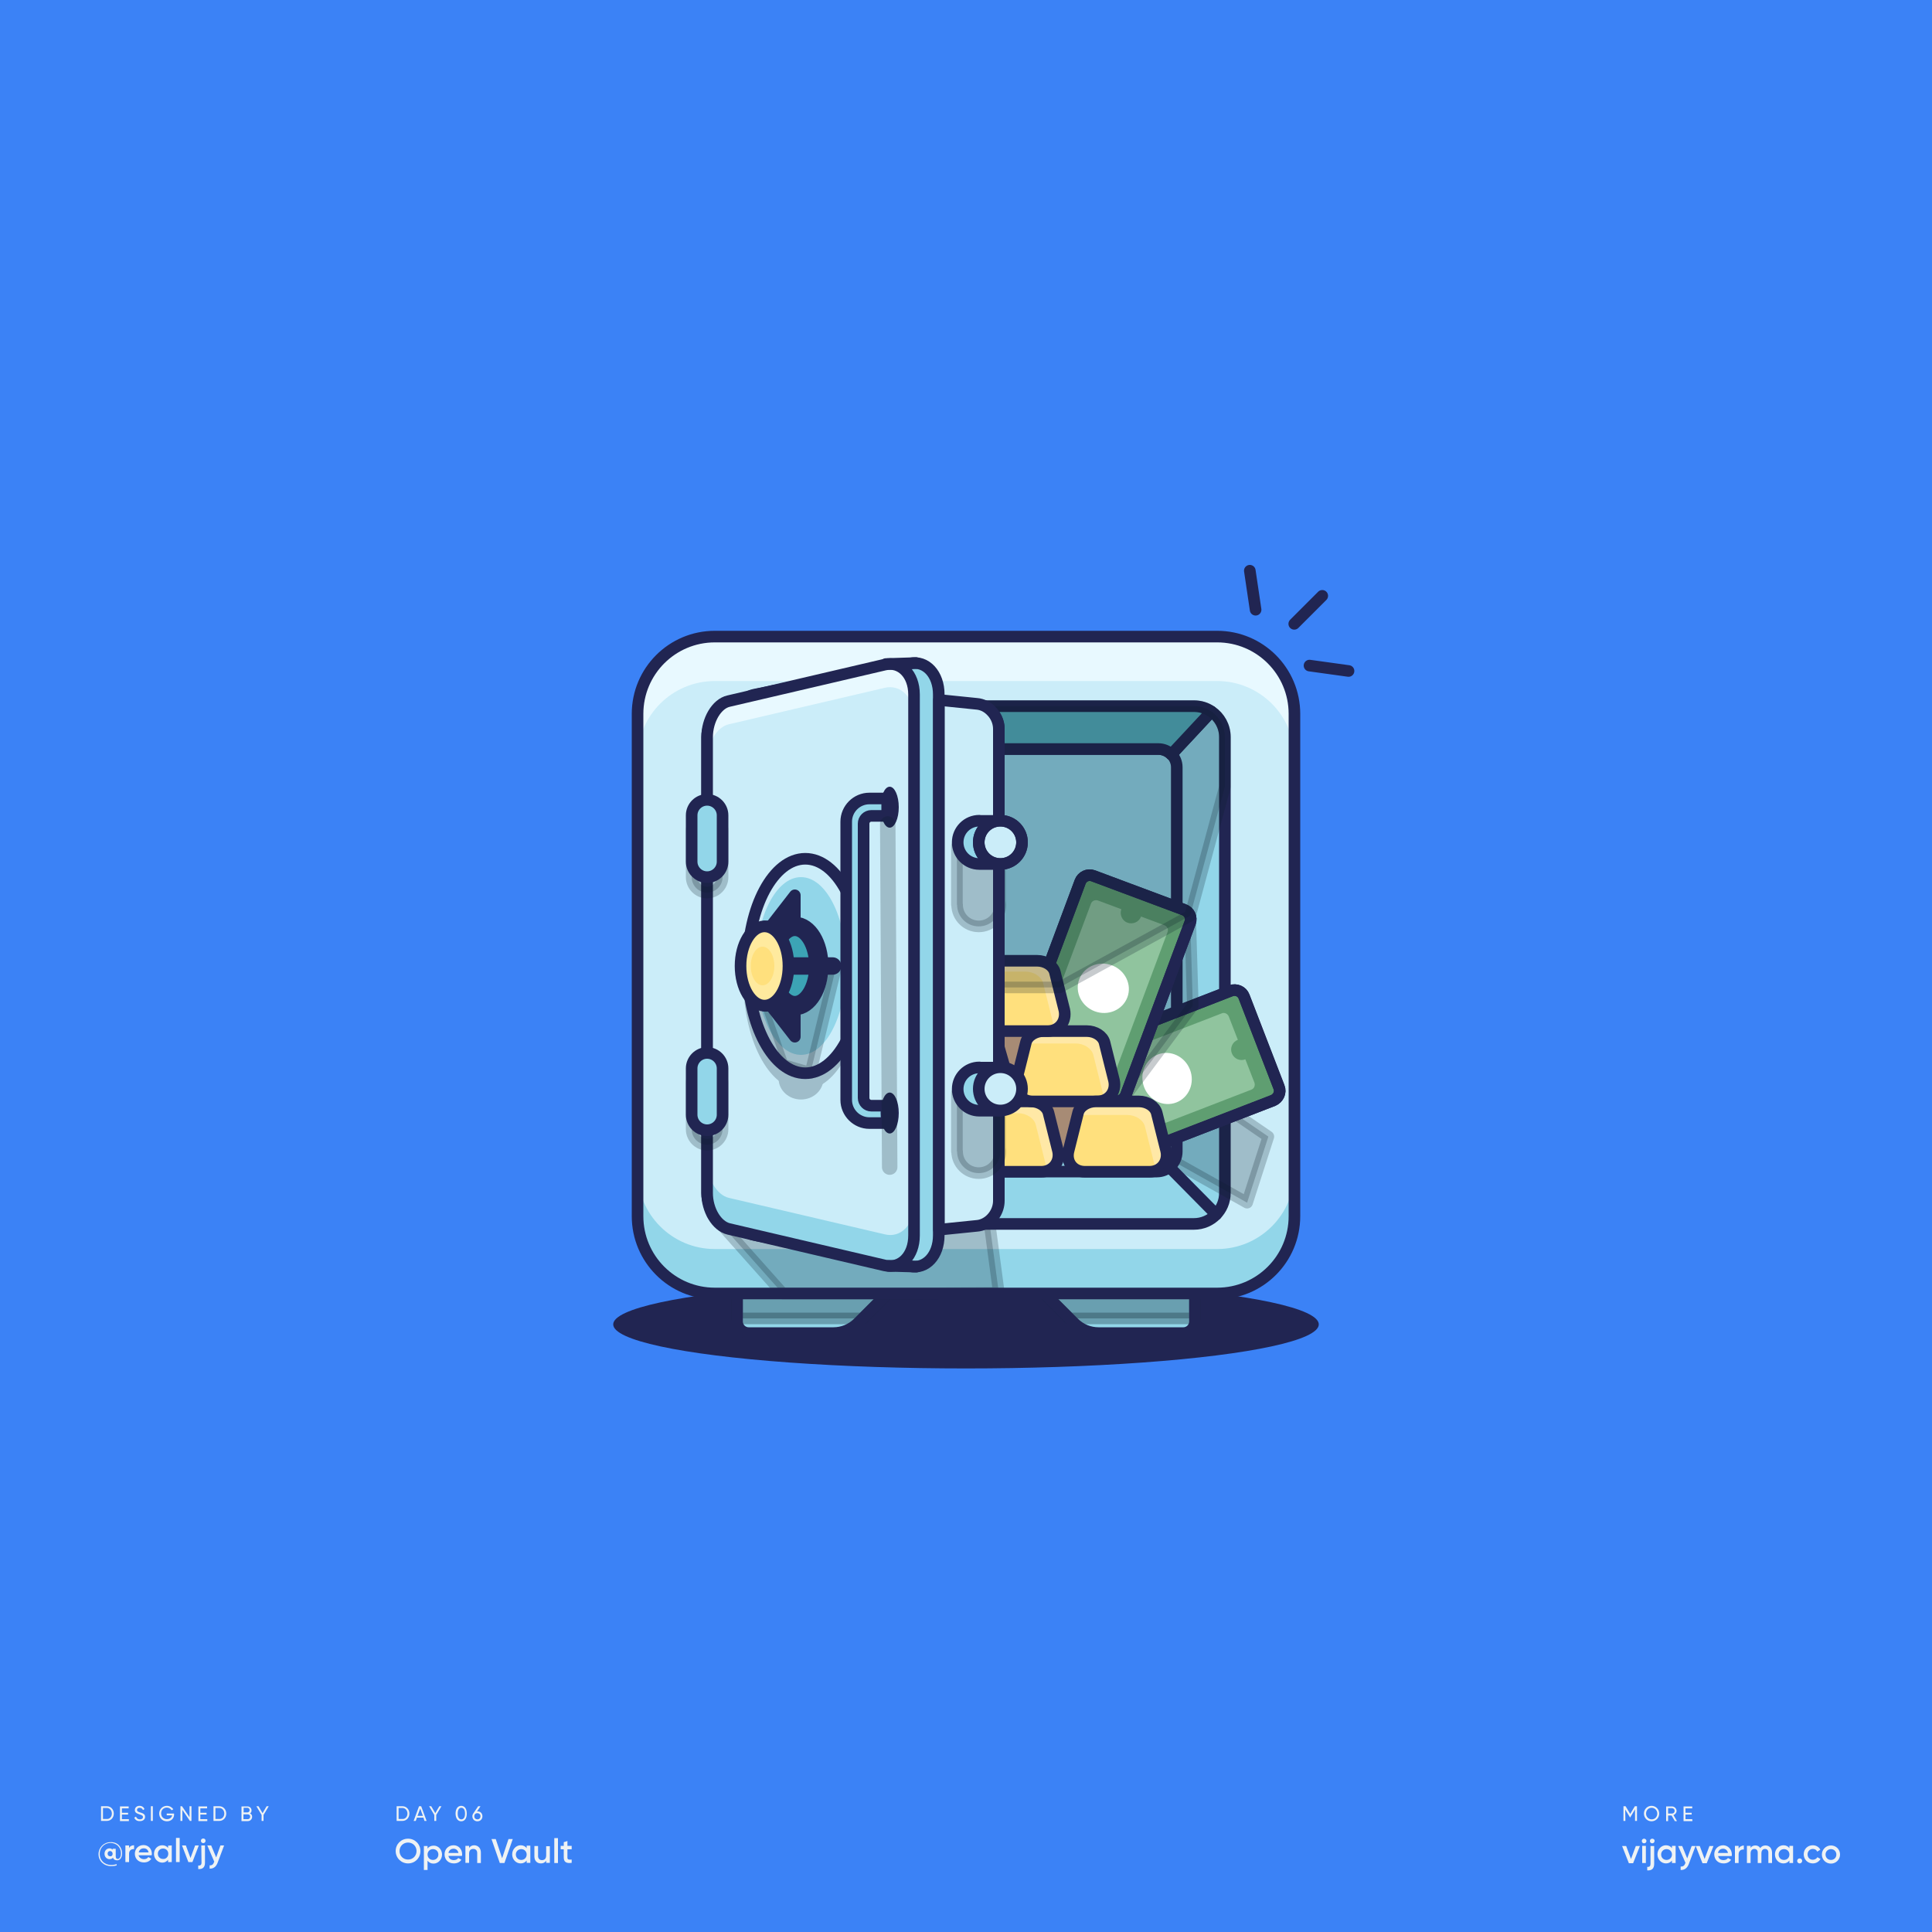 <?xml version="1.0" encoding="utf-8"?>
<!-- Generator: Adobe Illustrator 23.1.1, SVG Export Plug-In . SVG Version: 6.00 Build 0)  -->
<svg version="1.1" id="Layer_1" xmlns="http://www.w3.org/2000/svg" xmlns:xlink="http://www.w3.org/1999/xlink" x="0px" y="0px"
	 viewBox="0 0 1000 1000" style="enable-background:new 0 0 1000 1000;" xml:space="preserve">
<style type="text/css">
	.st0{fill:#3b82f6;}
	.st1{fill:#EEF2F4;}
	.st2{enable-background:new    ;}
	.st3{fill:#212552;}
	.st4{fill:#92D6E9;}

		.st5{opacity:0.3;fill:#0A1E2B;stroke:#0A1E2B;stroke-width:6;stroke-linecap:round;stroke-linejoin:round;stroke-miterlimit:10;enable-background:new    ;}
	.st6{fill:none;stroke:#212552;stroke-width:6;stroke-linecap:round;stroke-linejoin:round;stroke-miterlimit:10;}
	.st7{fill:#CBEDF9;}
	.st8{fill:#E8F9FF;}

		.st9{opacity:0.23;fill:#0A1E2B;stroke:#0A1E2B;stroke-width:6;stroke-linecap:round;stroke-linejoin:round;stroke-miterlimit:10;enable-background:new    ;}
	.st10{fill:#53ADBC;}
	.st11{fill:#5F9E71;stroke:#212552;stroke-width:6;stroke-linecap:round;stroke-linejoin:round;stroke-miterlimit:10;}
	.st12{fill:#90C49E;}
	.st13{fill:#FFFFFF;}
	.st14{fill:#A78B75;}
	.st15{fill:#FFE07D;}
	.st16{fill:#FFE8A6;}
	.st17{fill:#9FBDCA;stroke:#9FBDCA;stroke-width:6;stroke-linecap:round;stroke-linejoin:round;stroke-miterlimit:10;}
	.st18{fill:#3CA4B5;}
	.st19{fill:none;stroke:#212552;stroke-width:10;stroke-linecap:round;stroke-linejoin:round;stroke-miterlimit:10;}
	.st20{fill:none;stroke:#212552;stroke-width:9;stroke-linecap:round;stroke-linejoin:round;stroke-miterlimit:10;}
	.st21{fill:#FFEA9E;}

		.st22{opacity:0.23;fill:none;stroke:#0A1E2B;stroke-width:8;stroke-linecap:round;stroke-linejoin:round;stroke-miterlimit:10;enable-background:new    ;}
</style>
<rect id="XMLID_31_" y="0" class="st0" width="1000" height="1000"/>
<g>
	<g>
		<g>
			<path class="st1" d="M63.2,959.2c0,2.5-1.2,3.7-2.6,3.7c-1.1,0-1.9-0.5-2.1-1.4c-0.4,0.5-1,0.8-1.8,0.8c-1.5,0-2.6-1.2-2.6-2.8
				s1.1-2.8,2.6-2.8c0.7,0,1.2,0.3,1.6,0.7v-0.5h1.6v3.9c0,0.8,0.3,1.4,1,1.4c0.9,0,1.7-0.9,1.7-3c0-3-2.3-5.3-5.4-5.3
				c-3.1,0-5.6,2.4-5.6,5.7s2.5,5.7,5.9,5.7c1.1,0,2.1-0.2,2.9-0.4v0.6c-0.8,0.3-1.7,0.4-2.9,0.4c-3.7,0-6.5-2.6-6.5-6.2
				c0-3.4,2.7-6.2,6.2-6.2C61.1,953.3,63.2,956.4,63.2,959.2z M58.3,959.5c0-0.8-0.6-1.4-1.3-1.4c-0.8,0-1.3,0.5-1.3,1.4
				c0,0.8,0.6,1.3,1.3,1.3C57.8,960.9,58.3,960.3,58.3,959.5z"/>
		</g>
		<g>
			<path class="st1" d="M69.4,955.1v2c-1.2-0.1-2.6,0.5-2.6,2.4v4.3h-1.9v-8.6h1.9v1.4C67.3,955.5,68.3,955.1,69.4,955.1z"/>
		</g>
		<g>
			<path class="st1" d="M74.6,962.3c1,0,1.8-0.5,2.2-1.1l1.5,0.9c-0.8,1.2-2.1,1.9-3.8,1.9c-2.8,0-4.7-1.9-4.7-4.5
				c0-2.5,1.8-4.5,4.5-4.5c2.6,0,4.3,2.1,4.3,4.5c0,0.3,0,0.5-0.1,0.8h-6.8C72.1,961.6,73.2,962.3,74.6,962.3z M76.9,958.8
				c-0.3-1.5-1.3-2.1-2.5-2.1c-1.4,0-2.3,0.8-2.6,2.1H76.9z"/>
		</g>
		<g>
			<path class="st1" d="M88.9,955.2v8.6H87v-1.2c-0.7,0.9-1.7,1.5-3,1.5c-2.3,0-4.3-2-4.3-4.5c0-2.6,1.9-4.5,4.3-4.5
				c1.3,0,2.3,0.5,3,1.4v-1.2L88.9,955.2L88.9,955.2z M87.1,959.5c0-1.6-1.2-2.7-2.7-2.7s-2.7,1.1-2.7,2.7c0,1.6,1.2,2.7,2.7,2.7
				C85.9,962.3,87.1,961.1,87.1,959.5z"/>
		</g>
		<g>
			<path class="st1" d="M91.1,951.3H93v12.5h-1.9V951.3z"/>
		</g>
		<g>
			<path class="st1" d="M102.9,955.2l-3.3,8.6h-2.1l-3.3-8.6h2l2.4,6.5l2.4-6.5H102.9z"/>
		</g>
		<g>
			<path class="st1" d="M104.2,955.2h1.9v8.9c0,2.4-1.2,3.5-3.5,3.3v-1.8c1.1,0.1,1.7-0.3,1.7-1.5L104.2,955.2L104.2,955.2z
				 M104,952.8c0-0.7,0.5-1.2,1.2-1.2s1.2,0.5,1.2,1.2c0,0.6-0.5,1.2-1.2,1.2S104,953.4,104,952.8z"/>
		</g>
		<g>
			<path class="st1" d="M116,955.2l-3.3,8.8c-0.8,2.2-2.2,3.3-4.2,3.2v-1.7c1.2,0.1,1.9-0.5,2.3-1.7l0.1-0.2l-3.6-8.4h2l2.6,6.2
				l2.2-6.2L116,955.2L116,955.2z"/>
		</g>
	</g>
	<g class="st2">
		<path class="st1" d="M211.9,938.7c0,2.1-1.5,3.8-3.6,3.8h-3v-7.6h3C210.4,934.9,211.9,936.6,211.9,938.7z M210.9,938.7
			c0-1.6-1.1-2.9-2.6-2.9h-2v5.7h2C209.8,941.6,210.9,940.3,210.9,938.7z"/>
		<path class="st1" d="M219.2,940.8h-3.4l-0.6,1.7h-1.1l2.8-7.6h1.1l2.8,7.6h-1.1L219.2,940.8z M218.9,939.9l-1.4-3.8l-1.4,3.8
			H218.9z"/>
		<path class="st1" d="M225.8,939.4v3.1h-1v-3.1l-2.7-4.5h1.1l2.1,3.6l2.1-3.6h1.1L225.8,939.4z"/>
		<path class="st1" d="M235.8,938.7c0-2.4,1.1-4,2.9-4c1.9,0,2.9,1.6,2.9,4c0,2.4-1,4-2.9,4C236.9,942.7,235.8,941,235.8,938.7z
			 M240.7,938.7c0-1.9-0.7-3-1.9-3c-1.2,0-1.9,1.1-1.9,3s0.7,3,1.9,3C240,941.7,240.7,940.6,240.7,938.7z"/>
		<path class="st1" d="M249.7,940.1c0,1.5-1.1,2.6-2.6,2.6c-1.5,0-2.6-1.1-2.6-2.6c0-0.6,0.2-1.1,0.5-1.5l2.5-3.7h1.2l-1.8,2.7
			c0.1,0,0.2,0,0.4,0C248.6,937.5,249.7,938.6,249.7,940.1z M248.7,940.1c0-1-0.7-1.6-1.6-1.6c-1,0-1.6,0.6-1.6,1.6s0.7,1.6,1.6,1.6
			C248.1,941.7,248.7,941,248.7,940.1z"/>
	</g>
	<g class="st2">
		<path class="st1" d="M58.9,938.7c0,2.1-1.5,3.8-3.6,3.8h-3v-7.6h3C57.4,934.9,58.9,936.6,58.9,938.7z M57.9,938.7
			c0-1.6-1.1-2.9-2.6-2.9h-2v5.7h2C56.8,941.6,57.9,940.3,57.9,938.7z"/>
		<path class="st1" d="M66.7,941.6v1h-4.6v-7.6h4.5v1h-3.5v2.3h3.2v0.9h-3.2v2.4H66.7z"/>
		<path class="st1" d="M69.5,940.8l0.9-0.5c0.3,0.8,0.9,1.4,2,1.4c1.1,0,1.6-0.5,1.6-1.2c0-0.8-0.7-1-1.8-1.4
			c-1.2-0.4-2.4-0.8-2.4-2.2c0-1.4,1.1-2.2,2.4-2.2c1.3,0,2.2,0.7,2.6,1.7l-0.8,0.5c-0.3-0.7-0.8-1.2-1.7-1.2
			c-0.8,0-1.4,0.4-1.4,1.1c0,0.7,0.5,1,1.6,1.3c1.3,0.4,2.6,0.8,2.6,2.3c0,1.3-1.1,2.2-2.6,2.2C70.9,942.7,69.9,941.9,69.5,940.8z"
			/>
		<path class="st1" d="M79.1,934.9v7.6h-1v-7.6H79.1z"/>
		<path class="st1" d="M90.1,939.2c0,1.9-1.4,3.5-3.7,3.5c-2.4,0-4-1.8-4-4c0-2.2,1.7-4,4-4c1.4,0,2.7,0.8,3.3,1.8l-0.9,0.5
			c-0.4-0.8-1.4-1.4-2.4-1.4c-1.8,0-3,1.3-3,3c0,1.7,1.2,3,3,3c1.6,0,2.5-0.9,2.7-2h-2.8v-0.9h3.8V939.2z"/>
		<path class="st1" d="M99.1,934.9v7.6h-0.8l-3.9-5.7v5.7h-1v-7.6h0.8l3.9,5.7v-5.7H99.1z"/>
		<path class="st1" d="M107.3,941.6v1h-4.6v-7.6h4.5v1h-3.5v2.3h3.2v0.9h-3.2v2.4H107.3z"/>
		<path class="st1" d="M117.1,938.7c0,2.1-1.5,3.8-3.6,3.8h-3v-7.6h3C115.6,934.9,117.1,936.6,117.1,938.7z M116.1,938.7
			c0-1.6-1.1-2.9-2.6-2.9h-2v5.7h2C115,941.6,116.1,940.3,116.1,938.7z"/>
		<path class="st1" d="M130.5,940.4c0,1.2-1,2.2-2.2,2.2H125v-7.6h3.1c1.2,0,2.1,0.9,2.1,2.1c0,0.7-0.3,1.2-0.8,1.6
			C130.1,938.9,130.5,939.5,130.5,940.4z M126.1,935.8v2.3h2c0.6,0,1.1-0.5,1.1-1.2c0-0.6-0.5-1.2-1.1-1.2H126.1z M129.5,940.3
			c0-0.7-0.5-1.2-1.2-1.2h-2.3v2.5h2.3C129,941.6,129.5,941,129.5,940.3z"/>
		<path class="st1" d="M136.4,939.4v3.1h-1v-3.1l-2.7-4.5h1.1l2.1,3.6l2.1-3.6h1.1L136.4,939.4z"/>
	</g>
	<g class="st2">
		<path class="st1" d="M204.8,958.1c0-3.6,2.8-6.4,6.4-6.4c3.6,0,6.4,2.8,6.4,6.4c0,3.6-2.8,6.4-6.4,6.4
			C207.7,964.5,204.8,961.7,204.8,958.1z M215.6,958.1c0-2.5-1.9-4.4-4.4-4.4c-2.5,0-4.4,1.9-4.4,4.4s1.9,4.4,4.4,4.4
			C213.7,962.5,215.6,960.6,215.6,958.1z"/>
		<path class="st1" d="M228.8,959.9c0,2.6-2,4.7-4.4,4.7c-1.4,0-2.4-0.6-3.1-1.5v4.8h-1.9v-12.4h1.9v1.3c0.7-0.9,1.7-1.5,3.1-1.5
			C226.8,955.2,228.8,957.3,228.8,959.9z M226.9,959.9c0-1.6-1.2-2.8-2.8-2.8c-1.6,0-2.8,1.2-2.8,2.8c0,1.6,1.2,2.8,2.8,2.8
			C225.7,962.7,226.9,961.5,226.9,959.9z"/>
		<path class="st1" d="M234.9,962.8c1.1,0,1.9-0.5,2.3-1.1l1.6,0.9c-0.8,1.2-2.1,1.9-3.9,1.9c-2.9,0-4.8-2-4.8-4.7
			c0-2.6,1.9-4.7,4.7-4.7c2.6,0,4.4,2.1,4.4,4.7c0,0.3,0,0.5-0.1,0.8h-7C232.4,962.1,233.5,962.8,234.9,962.8z M237.3,959.1
			c-0.3-1.5-1.4-2.2-2.5-2.2c-1.4,0-2.4,0.8-2.7,2.2H237.3z"/>
		<path class="st1" d="M248.9,958.9v5.4H247v-5.2c0-1.3-0.8-2.1-2-2.1c-1.3,0-2.2,0.7-2.2,2.5v4.7h-1.9v-8.8h1.9v1.1
			c0.6-0.9,1.5-1.4,2.7-1.4C247.5,955.2,248.9,956.6,248.9,958.9z"/>
		<path class="st1" d="M254.4,951.9h2.2l3.3,9.9l3.3-9.9h2.2l-4.3,12.4h-2.4L254.4,951.9z"/>
		<path class="st1" d="M274.5,955.4v8.8h-1.9V963c-0.7,0.9-1.7,1.5-3.1,1.5c-2.4,0-4.4-2-4.4-4.7c0-2.6,2-4.7,4.4-4.7
			c1.4,0,2.4,0.6,3.1,1.5v-1.3H274.5z M272.6,959.9c0-1.6-1.2-2.8-2.8-2.8c-1.6,0-2.8,1.2-2.8,2.8c0,1.6,1.2,2.8,2.8,2.8
			C271.4,962.7,272.6,961.5,272.6,959.9z"/>
		<path class="st1" d="M284.6,955.4v8.8h-1.9v-1.1c-0.6,0.9-1.5,1.4-2.7,1.4c-2,0-3.4-1.3-3.4-3.6v-5.4h1.9v5.2c0,1.3,0.8,2.1,2,2.1
			c1.3,0,2.2-0.7,2.2-2.5v-4.7H284.6z"/>
		<path class="st1" d="M286.9,951.4h1.9v12.9h-1.9V951.4z"/>
		<path class="st1" d="M293.7,957.3v4.2c0,1.1,0.7,1.1,2.2,1v1.7c-2.9,0.4-4.1-0.5-4.1-2.8v-4.2h-1.6v-1.8h1.6v-1.9l1.9-0.6v2.5h2.2
			v1.8H293.7z"/>
	</g>
	<g>
		<path class="st1" d="M841.3,942.5h-1v-7.6h1.1l2.4,4l2.4-4h1.1v7.6h-1v-6l-2.5,4.2h-0.1l-2.5-4.1L841.3,942.5L841.3,942.5z
			 M858.8,938.7c0,2.2-1.7,4-4,4c-2.2,0-3.9-1.8-3.9-4s1.7-4,3.9-4C857.1,934.7,858.8,936.5,858.8,938.7z M857.8,938.7
			c0-1.7-1.3-3-2.9-3c-1.7,0-2.9,1.3-2.9,3s1.3,3,2.9,3C856.6,941.7,857.8,940.4,857.8,938.7z M866.2,939.5l1.8,3.1h-1.1l-1.7-2.9
			h-1.8v2.9h-1V935h3c1.3,0,2.4,1.1,2.4,2.4C867.8,938.2,867.1,939.1,866.2,939.5z M865.4,938.7c0.8,0,1.4-0.6,1.4-1.4
			c0-0.8-0.6-1.4-1.4-1.4h-2v2.8L865.4,938.7L865.4,938.7z M875.9,941.6h-3.5v-2.4h3.2v-0.9h-3.2V936h3.5v-1h-4.5v7.6h4.6
			L875.9,941.6L875.9,941.6z M844.2,962.2l-2.5-6.7h-2.1l3.5,8.9h2.2l3.5-8.9h-2.1L844.2,962.2z M850,964.3h1.9v-8.9H850V964.3z
			 M851,951.7c-0.7,0-1.2,0.5-1.2,1.2s0.5,1.2,1.2,1.2s1.2-0.6,1.2-1.2C852.2,952.2,851.6,951.7,851,951.7z M855.2,951.7
			c-0.7,0-1.2,0.5-1.2,1.2s0.5,1.2,1.2,1.2s1.2-0.6,1.2-1.2C856.5,952.2,855.9,951.7,855.2,951.7z M854.3,964.7
			c0,1.2-0.5,1.7-1.7,1.6v1.8c2.4,0.2,3.6-1,3.6-3.4v-9.2h-1.9L854.3,964.7L854.3,964.7z M865.4,955.4h1.9v8.9h-1.9V963
			c-0.7,0.9-1.7,1.5-3.1,1.5c-2.4,0-4.4-2-4.4-4.7c0-2.6,2-4.7,4.4-4.7c1.4,0,2.4,0.6,3.1,1.5V955.4z M865.4,959.9
			c0-1.6-1.2-2.8-2.8-2.8s-2.8,1.2-2.8,2.8s1.2,2.8,2.8,2.8S865.4,961.5,865.4,959.9z M873.3,961.9l-2.6-6.4h-2.1l3.8,8.7l-0.1,0.2
			c-0.4,1.2-1.1,1.8-2.4,1.7v1.8c2,0.1,3.5-1,4.3-3.3l3.4-9.1h-2L873.3,961.9z M882.3,962.2l-2.5-6.7h-2.1l3.5,8.9h2.2l3.5-8.9h-2.1
			L882.3,962.2z M896.4,959.9c0,0.3,0,0.5-0.1,0.8h-7c0.3,1.4,1.4,2.1,2.8,2.1c1.1,0,1.9-0.5,2.3-1.1l1.6,0.9
			c-0.8,1.2-2.1,1.9-3.9,1.9c-2.9,0-4.8-2-4.8-4.7c0-2.6,1.9-4.7,4.7-4.7C894.5,955.2,896.4,957.3,896.4,959.9z M894.4,959.1
			c-0.3-1.5-1.4-2.2-2.5-2.2c-1.4,0-2.4,0.8-2.7,2.2H894.4z M899.9,956.9v-1.5H898v8.9h1.9v-4.5c0-2,1.5-2.6,2.7-2.5v-2.1
			C901.6,955.3,900.5,955.7,899.9,956.9z M913.8,955.2c-1.2,0-2.1,0.5-2.7,1.4c-0.5-0.9-1.4-1.4-2.5-1.4s-2,0.4-2.5,1.3v-1.1h-1.9
			v8.9h1.9v-5c0-1.6,0.9-2.3,2-2.3c1,0,1.7,0.7,1.7,1.9v5.4h1.9v-5c0-1.6,0.8-2.3,1.9-2.3c1,0,1.7,0.7,1.7,1.9v5.4h1.9v-5.5
			C917.1,956.6,915.8,955.2,913.8,955.2z M926.2,955.4h1.9v8.9h-1.9V963c-0.7,0.9-1.7,1.5-3.1,1.5c-2.4,0-4.4-2-4.4-4.7
			c0-2.6,2-4.7,4.4-4.7c1.4,0,2.4,0.6,3.1,1.5V955.4z M926.2,959.9c0-1.6-1.2-2.8-2.8-2.8s-2.8,1.2-2.8,2.8s1.2,2.8,2.8,2.8
			S926.2,961.5,926.2,959.9z M931.5,961.9c-0.7,0-1.3,0.6-1.3,1.3s0.6,1.3,1.3,1.3s1.3-0.6,1.3-1.3
			C932.8,962.4,932.2,961.9,931.5,961.9z M938.3,962.6c-1.6,0-2.7-1.2-2.7-2.8s1.2-2.8,2.7-2.8c1.1,0,1.9,0.5,2.3,1.4l1.6-1
			c-0.7-1.4-2.2-2.3-3.9-2.3c-2.7,0-4.7,2-4.7,4.7c0,2.6,2,4.7,4.7,4.7c1.7,0,3.2-0.9,4-2.3l-1.6-0.9
			C940.2,962.1,939.3,962.6,938.3,962.6z M952.4,959.9c0,2.6-2.1,4.7-4.7,4.7c-2.6,0-4.7-2-4.7-4.7c0-2.6,2.1-4.7,4.7-4.7
			C950.3,955.2,952.4,957.2,952.4,959.9z M950.5,959.9c0-1.6-1.2-2.8-2.8-2.8s-2.8,1.2-2.8,2.8s1.2,2.8,2.8,2.8
			S950.5,961.5,950.5,959.9z"/>
	</g>
</g>
<ellipse id="XMLID_75_" class="st3" cx="500" cy="685.5" rx="182.6" ry="22.8"/>
<path id="XMLID_20_" class="st4" d="M459.5,669.4V662c0-3.3-2.7-6-6-6h-66c-3.3,0-6,2.7-6,6v22c0,3.3,2.7,6,6,6h43.9
	c4.8,0,9.4-1.9,12.8-5.3L459.5,669.4z"/>
<path id="XMLID_50_" class="st5" d="M453.5,656h-66c-3.3,0-6,2.7-6,6v20.4h65l13-13V662C459.5,658.7,456.8,656,453.5,656z"/>
<path id="XMLID_18_" class="st4" d="M540.5,669.4V662c0-3.3,2.7-6,6-6h66c3.3,0,6,2.7,6,6v22c0,3.3-2.7,6-6,6h-43.9
	c-4.8,0-9.4-1.9-12.8-5.3L540.5,669.4z"/>
<path id="XMLID_51_" class="st5" d="M612.5,656h-66c-3.3,0-6,2.7-6,6v7.4l13,13h65V662C618.5,658.7,615.8,656,612.5,656z"/>
<path id="XMLID_27_" class="st6" d="M459.5,669.4V662c0-3.3-2.7-6-6-6h-66c-3.3,0-6,2.7-6,6v22c0,3.3,2.7,6,6,6h43.9
	c4.8,0,9.4-1.9,12.8-5.3L459.5,669.4z"/>
<path id="XMLID_26_" class="st6" d="M540.5,669.4V662c0-3.3,2.7-6,6-6h66c3.3,0,6,2.7,6,6v22c0,3.3-2.7,6-6,6h-43.9
	c-4.8,0-9.4-1.9-12.8-5.3L540.5,669.4z"/>
<path id="XMLID_2_" class="st7" d="M630,669.5H370c-22.1,0-40-17.9-40-40v-260c0-22.1,17.9-40,40-40h260c22.1,0,40,17.9,40,40v260
	C670,651.6,652.1,669.5,630,669.5z"/>
<path id="XMLID_38_" class="st8" d="M630,329.5H370c-22.1,0-40,17.9-40,40v23c0-22.1,17.9-40,40-40h260c22.1,0,40,17.9,40,40v-23
	C670,347.4,652.1,329.5,630,329.5z"/>
<path id="XMLID_45_" class="st4" d="M630,646.5H370c-22.1,0-40-17.9-40-40v23c0,22.1,17.9,40,40,40h260c22.1,0,40-17.9,40-40v-23
	C670,628.6,652.1,646.5,630,646.5z"/>
<polygon id="XMLID_143_" class="st9" points="368.7,628.6 405.1,669.5 473.1,669.5 517,669.2 508.3,604.1 "/>
<path id="XMLID_13_" class="st4" d="M382,633.5c-8.8,0-16-7.2-16-16v-236c0-8.8,7.2-16,16-16h236c8.8,0,16,7.2,16,16v236
	c0,8.8-7.2,16-16,16H382z"/>
<path id="XMLID_135_" class="st6" d="M634,381.5v236c0,8.8-7.2,16-16,16H382c-8.8,0-16-7.2-16-16v-236c0-8.8,7.2-16,16-16h127.4
	c4.5,2.1,7.6,6.8,7.6,11.9v10.3h82.6c2.6,0,5,1.1,6.7,2.8l20.7-22.2C631.2,371.1,634,376,634,381.5z"/>
<polygon id="XMLID_139_" class="st9" points="590.9,591.9 645.5,622.5 656.5,588.3 627,568.1 "/>
<path id="XMLID_7_" class="st10" d="M627,368.3l-20.7,22.2c-1.7-1.7-4.1-2.8-6.7-2.8H517v-10.3c0-5.1-3.2-9.8-7.6-11.9H618
	C621.3,365.5,624.5,366.5,627,368.3z"/>
<path id="XMLID_131_" class="st6" d="M627,368.3l-20.7,22.2c-1.7-1.7-4.1-2.8-6.7-2.8H517v-10.3c0-5.1-3.2-9.8-7.6-11.9H618
	C621.3,365.5,624.5,366.5,627,368.3z"/>
<path id="XMLID_128_" class="st6" d="M606.3,390.4c1.7,1.7,2.8,4.1,2.8,6.7V596c0,5.8-4.7,10.4-10.4,10.4H517"/>
<path id="XMLID_53_" class="st11" d="M662,562.7l-18.1-46.9c-1-2.7-4.1-4-6.8-3L592.8,530l-44.3,17.1c-2.7,1-4,4.1-3,6.8l18.1,46.9
	c1,2.7,4.1,4,6.8,3l44.3-17.1l44.3-17.1C661.7,568.4,663.1,565.4,662,562.7z"/>
<path id="XMLID_120_" class="st6" d="M662,562.7l-18.1-46.9c-1-2.7-4.1-4-6.8-3L592.8,530l-44.3,17.1c-2.7,1-4,4.1-3,6.8l18.1,46.9
	c1,2.7,4.1,4,6.8,3l44.3-17.1l44.3-17.1C661.7,568.4,663.1,565.4,662,562.7z"/>
<path id="XMLID_118_" class="st12" d="M649.3,560.4l-4.7-12.1c-2.8,1.1-5.9-0.3-7-3.1s0.3-5.9,3.1-7l-4.7-12.1
	c-0.6-1.4-2.2-2.2-3.6-1.6L597,538.2l-0.8,0.3l-35.4,13.7c-1.4,0.6-2.2,2.2-1.6,3.6l4.7,12.1c2.8-1.1,5.9,0.3,7,3.1s-0.3,5.9-3.1,7
	l4.7,12.1c0.6,1.4,2.2,2.2,3.6,1.6l35.4-13.7l0.8-0.3l35.4-13.7C649.1,563.5,649.8,561.9,649.3,560.4z"/>
<ellipse id="XMLID_56_" transform="matrix(0.933 -0.361 0.361 0.933 -160.716 255.26)" class="st13" cx="603.7" cy="558.3" rx="12.7" ry="13.3"/>
<polygon id="XMLID_140_" class="st9" points="581.9,568.1 617.4,520.5 616,474 "/>
<polygon id="XMLID_123_" class="st14" points="559.8,572 543.9,572 550.1,594.4 553,601.9 "/>
<path id="XMLID_105_" class="st15" d="M538.9,606.5h-33.3c-6.2,0-10-5.1-8.5-10.9L502,576c0.8-3.4,4.9-5.9,9.1-5.9h22.5
	c4.2,0,8.2,2.5,9.1,5.9l4.9,19.6C548.9,601.3,545.1,606.5,538.9,606.5z"/>
<path id="XMLID_161_" class="st16" d="M547.5,595.6l-4.9-19.6c-0.8-3.4-4.9-5.9-9.1-5.9H511c-4.2,0-8.2,2.5-9.1,5.9l-0.1,0.5
	c0.9-0.2,1.8-0.3,2.7-0.3H527c4.2,0,8.2,2.5,9.1,5.9l4.9,19.6c0.4,1.6,0.4,3.2,0,4.6C545.9,605.3,548.7,600.7,547.5,595.6z"/>
<path id="XMLID_106_" class="st6" d="M538.9,606.5h-33.3c-6.2,0-10-5.1-8.5-10.9L502,576c0.8-3.4,4.9-5.9,9.1-5.9h22.5
	c4.2,0,8.2,2.5,9.1,5.9l4.9,19.6C548.9,601.3,545.1,606.5,538.9,606.5z"/>
<path id="XMLID_116_" class="st15" d="M513.4,570.1h-33.3c-6.2,0-10-5.1-8.5-10.9l4.9-19.6c0.8-3.4,4.9-5.9,9.1-5.9H508
	c4.2,0,8.2,2.5,9.1,5.9l4.9,19.6C523.4,564.9,519.6,570.1,513.4,570.1z"/>
<path id="XMLID_114_" class="st6" d="M513.4,570.1h-33.3c-6.2,0-10-5.1-8.5-10.9l4.9-19.6c0.8-3.4,4.9-5.9,9.1-5.9H508
	c4.2,0,8.2,2.5,9.1,5.9l4.9,19.6C523.4,564.9,519.6,570.1,513.4,570.1z"/>
<path id="XMLID_122_" class="st11" d="M612.9,470.9l-47.1-17.6c-2.7-1-5.7,0.4-6.7,3.1l-16.6,44.5l-16.6,44.5
	c-1,2.7,0.4,5.7,3.1,6.7l47.1,17.6c2.7,1,5.7-0.4,6.7-3.1l16.6-44.5l16.6-44.5C617,474.9,615.6,471.9,612.9,470.9z"/>
<path id="XMLID_121_" class="st12" d="M602.7,478.9l-12.1-4.5c-1,2.8-4.2,4.2-7,3.2s-4.2-4.2-3.2-7l-12.1-4.5
	c-1.5-0.5-3.1,0.2-3.6,1.6l-13.3,35.6l-0.3,0.8l-13.3,35.6c-0.5,1.5,0.2,3.1,1.6,3.6l12.1,4.5c1-2.8,4.2-4.2,7-3.2s4.2,4.2,3.2,7
	l12.1,4.5c1.5,0.5,3.1-0.2,3.6-1.6l13.3-35.6l0.3-0.8l13.3-35.6C604.9,481.1,604.2,479.5,602.7,478.9z"/>
<ellipse id="XMLID_119_" transform="matrix(0.35 -0.937 0.937 0.35 -108.02 867.45)" class="st13" cx="570.9" cy="511.5" rx="12.7" ry="13.3"/>
<path id="XMLID_67_" class="st6" d="M612.9,470.9l-47.1-17.6c-2.7-1-5.7,0.4-6.7,3.1l-16.6,44.5l-16.6,44.5c-1,2.7,0.4,5.7,3.1,6.7
	l47.1,17.6c2.7,1,5.7-0.4,6.7-3.1l16.6-44.5l16.6-44.5C617,474.9,615.6,471.9,612.9,470.9z"/>
<polygon id="XMLID_54_" class="st14" points="537.8,536.6 518.3,535.7 524,555.5 531,566.5 "/>
<path id="XMLID_112_" class="st15" d="M567.9,570.1h-33.3c-6.2,0-10-5.1-8.5-10.9l4.9-19.6c0.8-3.4,4.9-5.9,9.1-5.9h22.5
	c4.2,0,8.2,2.5,9.1,5.9l4.9,19.6C577.9,564.9,574.1,570.1,567.9,570.1z"/>
<path id="XMLID_156_" class="st16" d="M576.4,559.2l-4.9-19.6c-0.8-3.4-4.9-5.9-9.1-5.9H540c-4.2,0-8.2,2.5-9.1,5.9l-0.3,1.2
	c1.2-0.4,2.4-0.7,3.7-0.7h22.5c4.2,0,8.2,2.5,9.1,5.9l4.9,19.6c0.3,1.4,0.4,2.7,0.2,4C575.3,568.2,577.6,563.9,576.4,559.2z"/>
<path id="XMLID_111_" class="st6" d="M567.9,570.1h-33.3c-6.2,0-10-5.1-8.5-10.9l4.9-19.6c0.8-3.4,4.9-5.9,9.1-5.9h22.5
	c4.2,0,8.2,2.5,9.1,5.9l4.9,19.6C577.9,564.9,574.1,570.1,567.9,570.1z"/>
<path id="XMLID_117_" class="st15" d="M542.2,533.7h-33.3c-6.2,0-10-5.1-8.5-10.9l4.9-19.6c0.8-3.4,4.9-5.9,9.1-5.9h22.5
	c4.2,0,8.2,2.5,9.1,5.9l4.9,19.6C552.1,528.5,548.4,533.7,542.2,533.7z"/>
<path id="XMLID_160_" class="st16" d="M550.7,522.8l-4.9-19.6c-0.8-3.4-4.9-5.9-9.1-5.9h-22.5c-4.2,0-8.2,2.5-9.1,5.9v0.2
	c1-0.3,2.1-0.5,3.2-0.5h22.5c4.2,0,8.2,2.5,9.1,5.9l4.9,19.6c0.4,1.7,0.4,3.4-0.1,4.9C549.4,532.1,551.9,527.7,550.7,522.8z"/>
<path id="XMLID_108_" class="st6" d="M542.2,533.7h-33.3c-6.2,0-10-5.1-8.5-10.9l4.9-19.6c0.8-3.4,4.9-5.9,9.1-5.9h22.5
	c4.2,0,8.2,2.5,9.1,5.9l4.9,19.6C552.1,528.5,548.4,533.7,542.2,533.7z"/>
<path id="XMLID_142_" class="st9" d="M618,365.5H455.8l0,0l4.7,145.6h87.9L616,474l18-66.8v-25.7C634,372.6,626.8,365.5,618,365.5z"
	/>
<path id="XMLID_110_" class="st15" d="M594.9,606.5h-33.3c-6.2,0-10-5.1-8.5-10.9L558,576c0.8-3.4,4.9-5.9,9.1-5.9h22.5
	c4.2,0,8.2,2.5,9.1,5.9l4.9,19.6C604.9,601.3,601.1,606.5,594.9,606.5z"/>
<path id="XMLID_155_" class="st16" d="M603.4,595.6l-4.9-19.6c-0.8-3.4-4.9-5.9-9.1-5.9H567c-4.2,0-8.2,2.5-9.1,5.9l-0.4,1.7
	c1.1-0.4,2.3-0.6,3.5-0.6h22.5c4.2,0,8.2,2.5,9.1,5.9l4.9,19.6c0.3,1.2,0.4,2.4,0.2,3.5C602.2,604.8,604.6,600.4,603.4,595.6z"/>
<path id="XMLID_109_" class="st6" d="M594.9,606.5h-33.3c-6.2,0-10-5.1-8.5-10.9L558,576c0.8-3.4,4.9-5.9,9.1-5.9h22.5
	c4.2,0,8.2,2.5,9.1,5.9l4.9,19.6C604.9,601.3,601.1,606.5,594.9,606.5z"/>
<path id="XMLID_82_" class="st4" d="M378.9,620.5V378.3c0-9.1,5.1-17.4,11.4-18.7l80.9-16.2c8.1-1.6,14.7,5.6,14.7,16v280
	c0,10.5-6.7,17.6-14.7,16l-80.9-16.2C384,638,378.9,629.6,378.9,620.5z"/>
<path id="XMLID_3_" class="st6" d="M378.9,620.5V378.3c0-9.1,5.1-17.4,11.4-18.7l80.9-16.2c8.1-1.6,14.7,5.6,14.7,16v280
	c0,10.5-6.7,17.6-14.7,16l-80.9-16.2C384,638,378.9,629.6,378.9,620.5z"/>
<path id="XMLID_48_" class="st7" d="M366,617.5v-236c0-8.8,4.9-17.2,11.1-18.6L458,344c8.2-1.9,15.1,5,15.1,15.5v280
	c0,10.5-6.8,17.4-15.1,15.5l-80.8-18.9C370.9,634.6,366,626.3,366,617.5z"/>
<path id="XMLID_154_" class="st4" d="M458,638.9L377.2,620c-6.2-1.5-11.1-9.8-11.1-18.6v16c0,8.8,4.9,17.2,11.1,18.6l80.8,18.9
	c8.2,1.9,15.1-5,15.1-15.5v-16C473.1,634,466.2,640.9,458,638.9z"/>
<path id="XMLID_152_" class="st8" d="M458,344l-80.8,18.9c-6.2,1.5-11.1,9.8-11.1,18.6v12c0-8.8,4.9-17.2,11.1-18.6L458,356
	c8.2-1.9,15.1,5,15.1,15.5v-12C473.1,349,466.2,342.1,458,344z"/>
<ellipse id="XMLID_14_" class="st3" cx="460.5" cy="417.8" rx="4.7" ry="10.6"/>
<path id="XMLID_1_" class="st6" d="M366,617.5v-236c0-8.8,4.9-17.2,11.1-18.6L458,344c8.2-1.9,15.1,5,15.1,15.5v280
	c0,10.5-6.8,17.4-15.1,15.5l-80.8-18.9C370.9,634.6,366,626.3,366,617.5z"/>
<ellipse id="XMLID_141_" class="st17" cx="415.6" cy="506.6" rx="27.9" ry="54.6"/>
<ellipse id="XMLID_145_" class="st17" cx="414.6" cy="558.3" rx="8.6" ry="7.8"/>
<ellipse id="XMLID_11_" class="st7" cx="416.8" cy="500" rx="29.8" ry="55.5"/>
<ellipse id="XMLID_12_" class="st4" cx="414.6" cy="500" rx="23.4" ry="46"/>
<polyline id="XMLID_146_" class="st9" points="388.7,500 432.5,501.7 419.5,555.3 405.1,551.1 387,500 "/>
<ellipse id="XMLID_5_" class="st6" cx="416.8" cy="500" rx="29.8" ry="55.5"/>
<path id="XMLID_46_" class="st9" d="M366,462L366,462c-4.4,0-8-3.6-8-8v-24c0-4.4,3.6-8,8-8l0,0c4.4,0,8,3.6,8,8v24
	C374,458.4,370.4,462,366,462z"/>
<path id="XMLID_52_" class="st9" d="M366,592.5L366,592.5c-4.4,0-8-3.6-8-8v-24c0-4.4,3.6-8,8-8l0,0c4.4,0,8,3.6,8,8v24
	C374,588.9,370.4,592.5,366,592.5z"/>
<path id="XMLID_36_" class="st4" d="M366,454L366,454c-4.4,0-8-3.6-8-8v-24c0-4.4,3.6-8,8-8l0,0c4.4,0,8,3.6,8,8v24
	C374,450.4,370.4,454,366,454z"/>
<path id="XMLID_33_" class="st4" d="M366,585L366,585c-4.4,0-8-3.6-8-8v-24c0-4.4,3.6-8,8-8l0,0c4.4,0,8,3.6,8,8v24
	C374,581.4,370.4,585,366,585z"/>
<path id="XMLID_15_" class="st6" d="M366,454L366,454c-4.4,0-8-3.6-8-8v-24c0-4.4,3.6-8,8-8l0,0c4.4,0,8,3.6,8,8v24
	C374,450.4,370.4,454,366,454z"/>
<path id="XMLID_17_" class="st6" d="M366,585L366,585c-4.4,0-8-3.6-8-8v-24c0-4.4,3.6-8,8-8l0,0c4.4,0,8,3.6,8,8v24
	C374,581.4,370.4,585,366,585z"/>
<g id="XMLID_6_">
	<line id="XMLID_22_" class="st6" x1="698" y1="347.3" x2="677.8" y2="344.5"/>
	<line id="XMLID_21_" class="st6" x1="649.9" y1="315.6" x2="646.9" y2="295.4"/>
	<line id="XMLID_16_" class="st6" x1="669.9" y1="322.9" x2="684.4" y2="308.4"/>
</g>
<path id="XMLID_29_" class="st18" d="M411.4,479.5h-15.7v41.1h15.7c6.9,0,12.4-9.2,12.4-20.5S418.2,479.5,411.4,479.5z"/>
<path id="XMLID_58_" class="st6" d="M411.4,479.5h-15.7v41.1h15.7c6.9,0,12.4-9.2,12.4-20.5S418.2,479.5,411.4,479.5z"/>
<ellipse id="XMLID_9_" class="st19" cx="411.4" cy="500" rx="12.4" ry="20.5"/>
<line id="XMLID_8_" class="st20" x1="431" y1="500" x2="410.5" y2="500"/>
<polyline id="XMLID_72_" class="st6" points="398.9,479.5 411.4,479.5 411.4,463.4 398.9,479.5 "/>
<polyline id="XMLID_39_" class="st3" points="398.9,479.5 411.4,479.5 411.4,463.4 398.9,479.5 "/>
<polyline id="XMLID_10_" class="st3" points="398.9,520.5 411.4,520.5 411.4,536.6 398.9,520.5 "/>
<polyline id="XMLID_101_" class="st6" points="398.9,520.5 411.4,520.5 411.4,536.6 398.9,520.5 "/>
<ellipse id="XMLID_34_" class="st21" cx="395.7" cy="500" rx="12.4" ry="20.5"/>
<ellipse id="XMLID_4_" class="st15" cx="394.7" cy="500" rx="6.1" ry="10"/>
<ellipse id="XMLID_37_" class="st6" cx="395.7" cy="500" rx="12.4" ry="20.5"/>
<path id="XMLID_83_" class="st7" d="M505.3,634.6l-20.3,2V362.3l20.3,2c6.5,0.6,11.7,6.5,11.7,13v244.2
	C517,628.1,511.8,634,505.3,634.6z"/>
<path id="XMLID_130_" class="st9" d="M517.6,466.6V438h-22.3v30.3h0.1c0,6.2,5,11.2,11.2,11.2c6.2,0,11.2-5,11.2-11.2
	C517.8,467.7,517.7,467.2,517.6,466.6z"/>
<path id="XMLID_132_" class="st6" d="M517,377.3v244.2c0,5.1-3.1,9.8-7.4,11.9c-1.2,0.6-2.6,1-4,1.1l-19.6,2V362.3l19.6,2
	c1.4,0.1,2.7,0.5,4,1.1C513.9,367.6,517,372.2,517,377.3z"/>
<line id="XMLID_107_" class="st6" x1="605.3" y1="604.1" x2="629.5" y2="628.6"/>
<path id="XMLID_102_" class="st4" d="M506.9,424.8c-6.2,0-11.2,5-11.2,11.2s5,11.2,11.2,11.2h10.9v-22.3h-10.9V424.8z"/>
<path id="XMLID_125_" class="st6" d="M506.9,424.8c-6.2,0-11.2,5-11.2,11.2s5,11.2,11.2,11.2h10.9v-22.3h-10.9V424.8z"/>
<circle id="XMLID_104_" class="st7" cx="517.8" cy="436" r="11.2"/>
<circle id="XMLID_32_" class="st6" cx="517.8" cy="436" r="11.2"/>
<circle id="XMLID_124_" class="st6" cx="517.8" cy="436" r="11.2"/>
<path id="XMLID_136_" class="st9" d="M517.6,594.3v-28.6h-22.3V596h0.1c0,6.2,5,11.2,11.2,11.2c6.2,0,11.2-5,11.2-11.2
	C517.8,595.4,517.7,594.8,517.6,594.3z"/>
<path id="XMLID_134_" class="st4" d="M506.9,552.5c-6.2,0-11.2,5-11.2,11.2s5,11.2,11.2,11.2h10.9v-22.3h-10.9V552.5z"/>
<path id="XMLID_133_" class="st6" d="M506.9,552.5c-6.2,0-11.2,5-11.2,11.2s5,11.2,11.2,11.2h10.9v-22.3h-10.9V552.5z"/>
<circle id="XMLID_129_" class="st7" cx="517.8" cy="563.6" r="11.2"/>
<circle id="XMLID_127_" class="st6" cx="517.8" cy="563.6" r="11.2"/>
<path id="XMLID_126_" class="st4" d="M451,572.3c-2.2,0-4-1.8-4-4v-142c0-2.2,1.8-4,4-4h8.2v-9H450c-6.6,0-12,5.4-12,12v144
	c0,6.6,5.4,12,12,12h9.2v-9H451z"/>
<ellipse id="XMLID_137_" class="st3" cx="460.5" cy="576.1" rx="4.7" ry="10.6"/>
<path id="XMLID_138_" class="st6" d="M451,572.3c-2.2,0-4-1.8-4-4v-142c0-2.2,1.8-4,4-4h8.2v-9H450c-6.6,0-12,5.4-12,12v144
	c0,6.6,5.4,12,12,12h9.2v-9H451z"/>
<path id="XMLID_19_" class="st6" d="M630,669.5H370c-22.1,0-40-17.9-40-40v-260c0-22.1,17.9-40,40-40h260c22.1,0,40,17.9,40,40v260
	C670,651.6,652.1,669.5,630,669.5z"/>
<line id="XMLID_144_" class="st22" x1="459.5" y1="426.5" x2="460.5" y2="604.1"/>
<line id="XMLID_148_" class="st6" x1="458.6" y1="343.7" x2="474.1" y2="343.2"/>
<line id="XMLID_149_" class="st6" x1="460" y1="655.2" x2="474.3" y2="655.6"/>
</svg>
